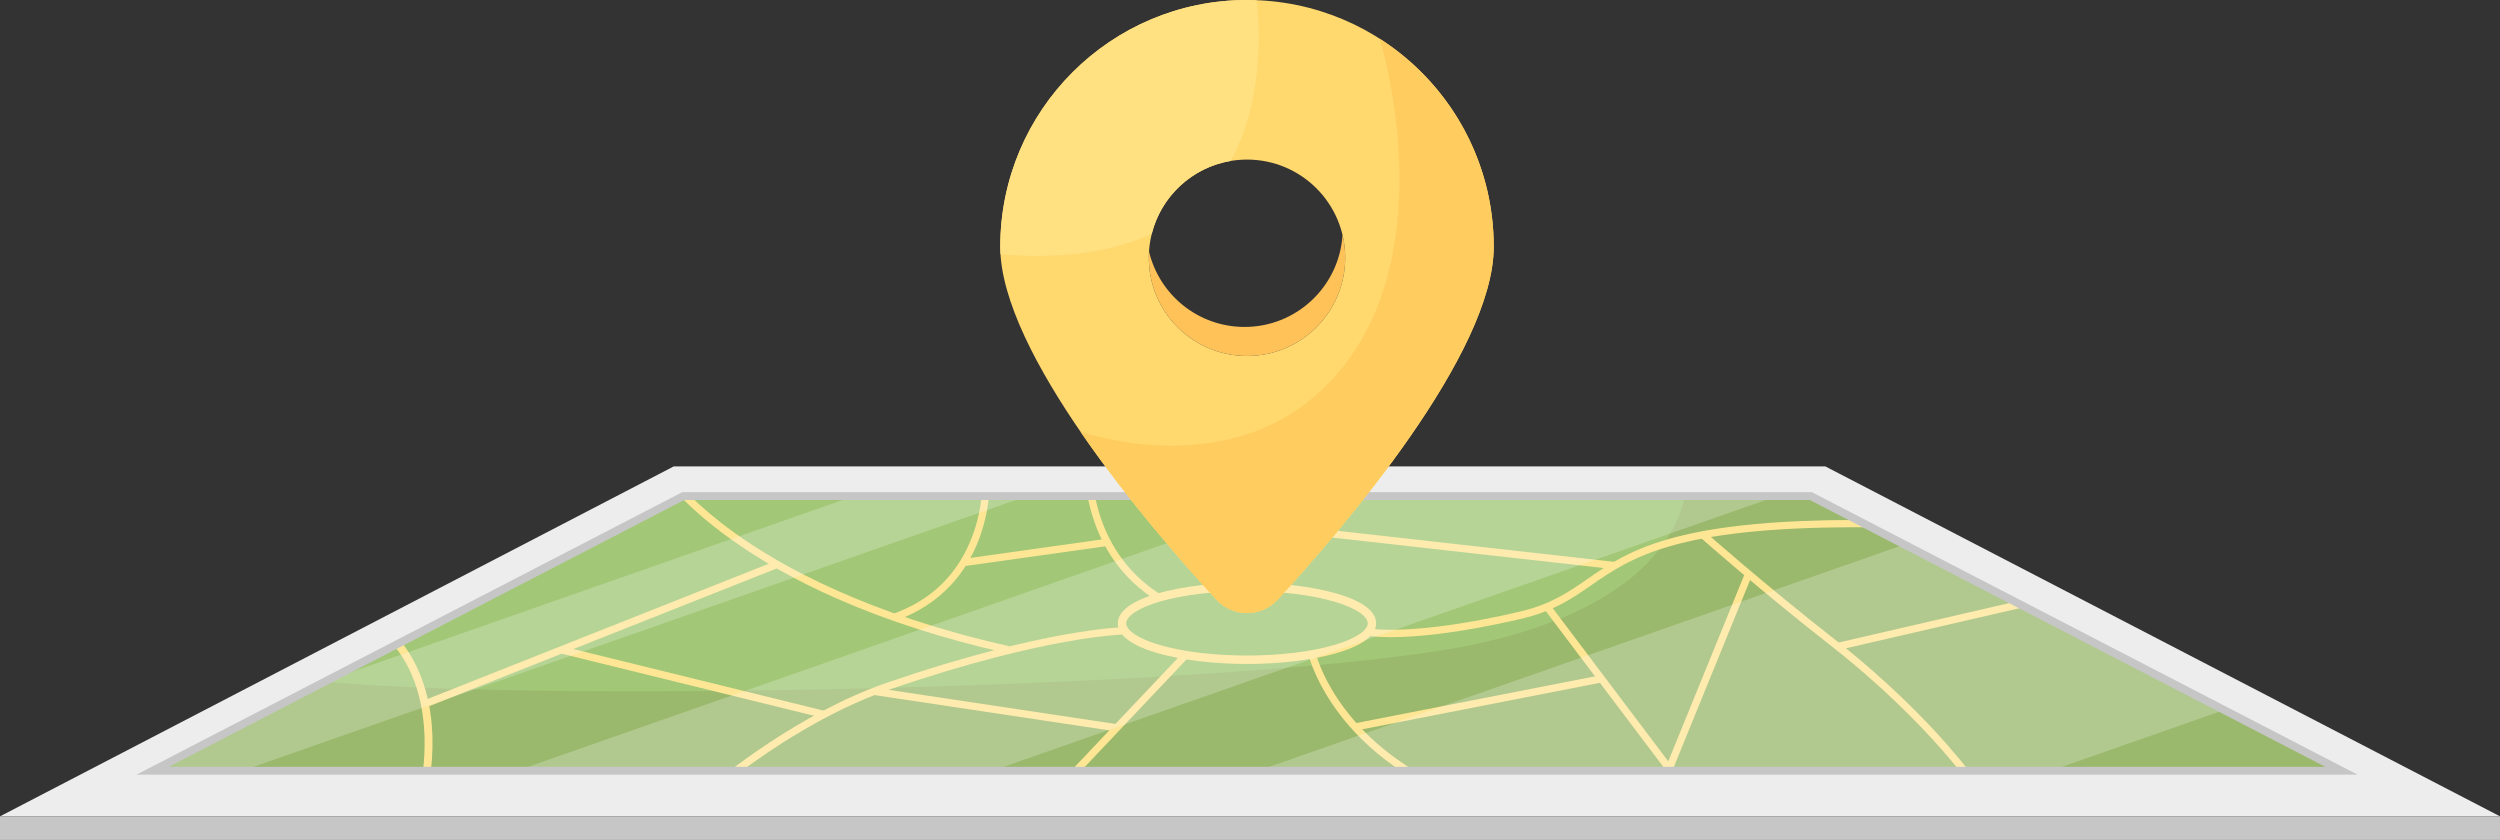 <svg id="_лой_2" xmlns="http://www.w3.org/2000/svg" width="1080" height="362.86" viewBox="0 0 1080 362.86"><rect x="0" y="0" width="1080" height="362.86" fill="#333333" stroke="none"/><g id="Tourism04_421123966"><g id="Tourism04_421123966-2"><g id="map"><g><path d="M1080 352.66H0L291.06 201.48H788.54L1080 352.66z" fill="#ededed"/><path d="M0 362.86v-10.21H1080v10.21H0z" fill="#c6c6c6"/></g><g><g><path d="M1011.49 332.95H65.93L295.15 214.3H782.27L1011.49 332.95z" fill="#a2c877"/><path d="M1011.49 332.95l-229.22-118.65h-54.43c-2.53 13.31-16.55 49.33-94.02 64.68-88.38 17.51-388.68 25.03-493.58 15.51l-74.31 38.47h945.56z" fill="#9ab96c"/><g><path d="M538.7 286.58c-14.56.0-28.28-1.66-38.61-4.67-11.08-3.23-16.94-7.6-16.94-12.64s5.86-9.41 16.94-12.64c10.34-3.01 24.05-4.67 38.61-4.67s28.28 1.66 38.61 4.67c11.08 3.23 16.94 7.6 16.94 12.64s-5.86 9.41-16.94 12.64c-10.34 3.01-24.05 4.67-38.61 4.67zm0-31.48c-30.89.0-52.41 7.47-52.41 14.17s21.52 14.17 52.41 14.17 52.41-7.47 52.41-14.17-21.52-14.17-52.41-14.17z" fill="#ffe695"/><path d="M584.67 302.05h107.64v3.15H584.67z" transform="translate(-46.43 128.29) rotate(-11.07)" fill="#ffe695"/><path d="M627.33 167.19h3.15v138.84H627.33z" transform="translate(323.71 835.25) rotate(-83.6)" fill="#ffe695"/><path d="M178.65 272.33h162.16v3.15H178.65z" transform="translate(-82.65 114.98) rotate(-21.62)" fill="#ffe695"/><path d="M416.57 237.04h61.71v3.15H416.57z" transform="translate(-28.89 64.7) rotate(-8.01)" fill="#ffe695"/><path d="M428.35 254h3.15v105.04H428.35z" transform="translate(62.89 686.1) rotate(-81.45)" fill="#ffe695"/><path d="M297.36 236.39h3.15v116.47H297.36z" transform="translate(-58.56 514.53) rotate(-76.18)" fill="#ffe695"/><path d="M538.7 286.82c-27.05.0-55.79-6.15-55.79-17.55s28.75-17.55 55.79-17.55 55.79 6.15 55.79 17.55-28.75 17.55-55.79 17.55zm0-31.48c-14.25.0-27.63 1.61-37.66 4.54-8.95 2.61-14.51 6.21-14.51 9.39s5.56 6.78 14.51 9.39c10.04 2.93 23.41 4.54 37.66 4.54s27.63-1.61 37.66-4.54c8.95-2.61 14.51-6.21 14.51-9.39s-5.56-6.78-14.51-9.39c-10.04-2.93-23.41-4.54-37.66-4.54z" fill="#ffe695"/><path d="M467.06 332.95 513.55 283.84 511.27 281.68 462.72 332.95H467.06z" fill="#ffe695"/><path d="M578.18 302.38c-7.53-11.16-9.7-19.81-9.72-19.89l-3.06.74c.09.37 2.28 9.18 10.08 20.78 4.56 6.78 10.11 13.12 16.5 18.83 4.05 3.63 8.45 7 13.16 10.11h5.9c-16.77-10.12-27-21.88-32.86-30.57z" fill="#ffe695"/><path d="M722.43 332.95 756.92 248.39 754.01 247.2 719.03 332.95H722.43z" fill="#ffe695"/><path d="M669.77 261.41 667.26 263.3 719.81 332.95H723.75L669.77 261.41z" fill="#ffe695"/><path d="M841.59 322.16c-9.67-11.05-26.06-28.02-49.2-46.11-29.73-23.25-55.35-45.89-55.61-46.11l-2.09 2.36c.26.23 25.94 22.93 55.75 46.24 22.91 17.91 39.14 34.71 48.72 45.64 2.86 3.27 5.31 6.22 7.37 8.78h4.02c-2.34-2.99-5.32-6.62-8.97-10.79z" fill="#ffe695"/><path d="M874.79 262.19 870.48 259.96 793.13 277.83 793.84 280.9 874.79 262.19z" fill="#ffe695"/><path d="M657.33 267.28c13.9-3.26 21.76-8.7 30.09-14.47 17.02-11.78 36.16-25.04 114.74-25.04 2.02.0 4.09.0 6.2.03l-6.13-3.17c-33.53.0-59.23 2.44-78.25 7.39-19.31 5.02-29.43 12.03-38.35 18.21-8.07 5.59-15.7 10.87-29.01 13.99-45.42 10.65-64.66 7.4-64.84 7.36l-.57 3.09c.31.06 3.34.58 9.62.58 9.98.0 28.14-1.33 56.51-7.98z" fill="#ffe695"/><path d="M565.25 214.3H561.96L550.26 253.33 553.27 254.23 565.25 214.3z" fill="#ffe695"/><path d="M472.04 223.19c2.17 6.91 5.27 13.26 9.22 18.88 4.95 7.04 11.24 12.94 18.7 17.55l1.65-2.68c-16.03-9.89-23.28-24.27-26.54-34.59-.9-2.87-1.56-5.59-2.04-8.05h-3.21c.5 2.69 1.21 5.69 2.21 8.89z" fill="#ffe695"/><path d="M410.85 252.67c5.23-5.63 9.33-12.39 12.2-20.07 2.67-7.17 3.76-13.75 4.19-18.3h-3.17c-.43 4.34-1.48 10.53-3.97 17.2-6.21 16.66-17.97 28.07-34.97 33.92l1.02 2.97c9.85-3.39 18.16-8.68 24.69-15.72z" fill="#ffe695"/><path d="M320.54 332.95c11.61-8.65 36.59-25.75 63.96-35.16 34.56-11.87 60.1-17.68 75.44-20.46 16.62-3.01 25.17-3.22 25.26-3.22l-.03-1.57-.03-1.57c-.35.0-8.81.21-25.63 3.25-15.46 2.8-41.21 8.64-76.03 20.6-19.88 6.83-38.34 17.61-50.32 25.46-7.95 5.2-14.18 9.84-17.84 12.67h5.21z" fill="#ffe695"/><path d="M186.16 332.95c.76-6.87.9-13.46.38-19.68-.71-8.52-2.62-16.39-5.69-23.4-2.44-5.57-5.2-9.69-7.5-12.53l-3.09 1.6c2.24 2.68 5.1 6.79 7.58 12.51 3.69 8.53 7.1 22.16 4.91 41.5h3.42z" fill="#ffe695"/><path d="M294.23 214.78c4.87 4.96 11.75 11.13 21.11 17.87 13.3 9.58 28.89 18.32 46.33 26 21.78 9.58 46.53 17.51 73.58 23.57l.69-3.07c-60.63-13.59-97.94-34.1-118.56-48.91-8.2-5.89-14.48-11.36-19.15-15.94h-3.09l-.92.48z" fill="#ffe695"/></g><g><path d="M368.94 214.3 140.92 294.14 65.93 332.95H104.7L443.6 214.3H368.94z" fill="#fcfcfc" opacity=".24"/><path d="M223.33 332.95H428.8L767.7 214.3H562.22L223.33 332.95z" fill="#fcfcfc" opacity=".24"/><path d="M885.97 332.95 960.85 306.74 822.68 235.22 543.51 332.95H885.97z" fill="#fcfcfc" opacity=".24"/></g></g><path d="M1018.46 334.65H58.96l235.78-122.04h487.95l.37.19 235.41 121.85zm-945.56-3.39H1004.52L781.86 216.01H295.56L72.9 331.26z" fill="#c6c6c6"/></g></g><g><g><path d="M579.97 101.48c-1.37 22.19-19.8 39.76-42.33 39.76-20.02.0-36.8-13.88-41.26-32.54-.05.88-.09 1.76-.09 2.66.0 23.43 18.99 42.42 42.42 42.42s42.42-18.99 42.42-42.42c0-3.4-.4-6.71-1.16-9.88z" fill="#ffc258"/><path d="M538.71.0c-58.87.0-106.6 47.72-106.6 106.6.0 45.85 64.67 121.27 93.26 152.39 7.17 7.81 19.49 7.81 26.66.0 28.6-31.11 93.26-106.53 93.26-152.39.0-58.87-47.72-106.6-106.6-106.6zm0 153.78c-23.43.0-42.42-18.99-42.42-42.42s18.99-42.42 42.42-42.42 42.42 18.99 42.42 42.42-18.99 42.42-42.42 42.42z" fill="#ffd86e"/></g><path d="M595.93 16.64c6.66 21.08 25.67 109.79-29.1 155.51-31.81 26.55-74.67 22.19-100.03 14.39 19.99 29.14 43.99 56.56 58.58 72.44 7.17 7.81 19.49 7.81 26.66.0 28.6-31.11 93.26-106.53 93.26-152.39.0-37.81-19.69-71.03-49.38-89.95z" fill="#ffcc5f"/><path d="M497.58 100.97c4.06-16.14 17.38-28.6 33.98-31.42 13.82-24.87 12.93-54.6 11.32-69.47-1.38-.05-2.77-.08-4.16-.08-58.87.0-106.6 47.72-106.6 106.6.0 1.08.04 2.17.11 3.28 28.22 2.23 49.44-1.53 65.36-8.91z" fill="#ffe182"/></g></g></g></svg>